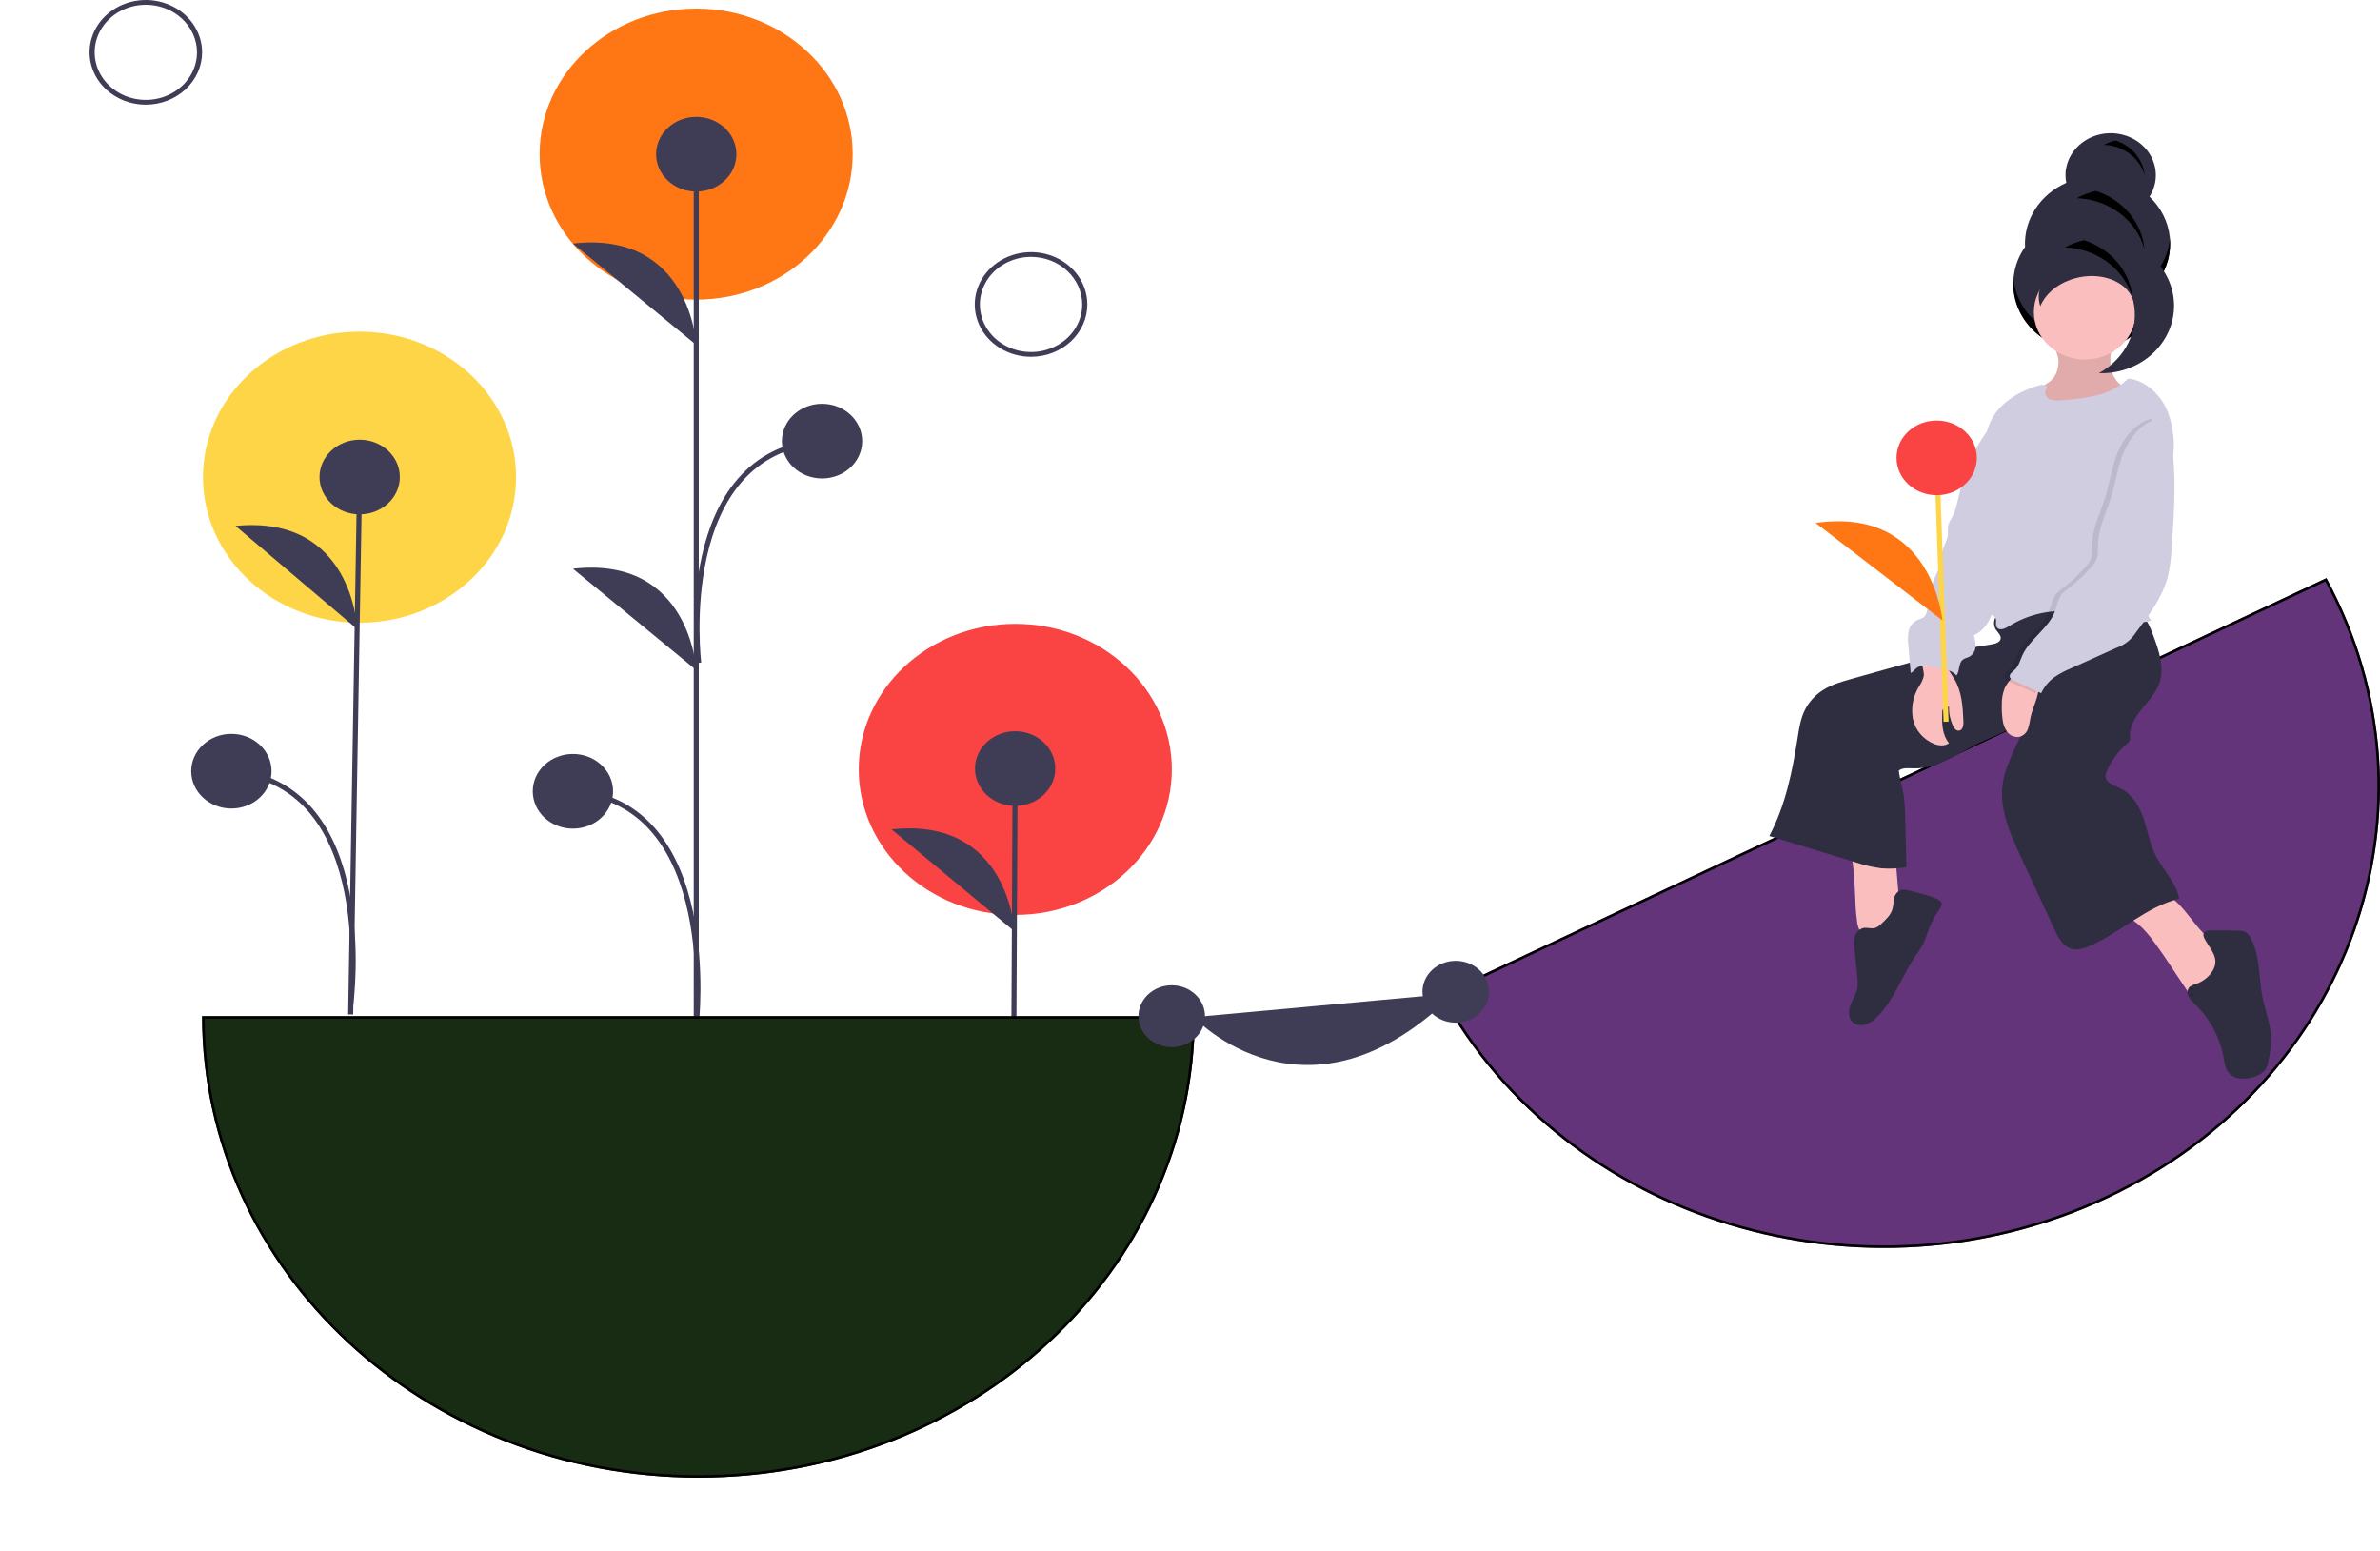 <svg width="947" height="617" viewBox="0 0 947 617" fill="none" xmlns="http://www.w3.org/2000/svg">
<g id="flowerandme 1" clip-path="url(#clip0_0_1)">
<path id="Vector" d="M403.98 364C438.38 364 466.267 338.077 466.267 306.099C466.267 274.121 438.38 248.198 403.98 248.198C369.58 248.198 341.693 274.121 341.693 306.099C341.693 338.077 369.58 364 403.98 364Z" fill="#FA4343"/>
<path id="Vector_2" d="M403.416 410.81L403.927 305.78" stroke="#3F3D56" stroke-width="2" stroke-miterlimit="10"/>
<path id="Vector_3" d="M403.927 320.633C412.751 320.633 419.904 313.983 419.904 305.78C419.904 297.577 412.751 290.928 403.927 290.928C395.102 290.928 387.949 297.577 387.949 305.78C387.949 313.983 395.102 320.633 403.927 320.633Z" fill="#3F3D56"/>
<path id="leaf3" d="M403.612 370.512C403.612 370.512 401.551 324.867 354.734 329.975Z" fill="#3F3D56"/>
<path id="Vector_4" d="M143.052 247.752C177.453 247.752 205.339 221.829 205.339 189.851C205.339 157.873 177.453 131.95 143.052 131.95C108.652 131.95 80.766 157.873 80.766 189.851C80.766 221.829 108.652 247.752 143.052 247.752Z" fill="#FED546"/>
<path id="Vector_5" d="M139.526 403.608L143.11 189.787" stroke="#3F3D56" stroke-width="2" stroke-miterlimit="10"/>
<path id="Vector_6" d="M143.11 204.64C151.935 204.64 159.088 197.99 159.088 189.787C159.088 181.584 151.935 174.934 143.11 174.934C134.286 174.934 127.133 181.584 127.133 189.787C127.133 197.99 134.286 204.64 143.11 204.64Z" fill="#3F3D56"/>
<path id="leaf" d="M142.096 250.269C142.096 250.269 140.579 204.605 93.704 209.231Z" fill="#3F3D56"/>
<path id="Vector_7" d="M139.594 399.525C139.594 399.525 151.335 311.926 92.067 306.823" stroke="#3F3D56" stroke-width="2" stroke-miterlimit="10"/>
<path id="Vector_8" d="M92.067 321.676C100.892 321.676 108.045 315.026 108.045 306.823C108.045 298.62 100.892 291.971 92.067 291.971C83.243 291.971 76.09 298.62 76.09 306.823C76.09 315.026 83.243 321.676 92.067 321.676Z" fill="#3F3D56"/>
<path id="Vector_9" d="M277 119.209C311.4 119.209 339.287 93.285 339.287 61.307C339.287 29.33 311.4 3.406 277 3.406C242.6 3.406 214.713 29.33 214.713 61.307C214.713 93.285 242.6 119.209 277 119.209Z" fill="#FF7715"/>
<path id="Vector_10" d="M277.039 411.853V61.52" stroke="#3F3D56" stroke-width="2" stroke-miterlimit="10"/>
<path id="Vector_11" d="M277.039 76.207C285.863 76.207 293.017 69.557 293.017 61.354C293.017 53.151 285.863 46.501 277.039 46.501C268.215 46.501 261.061 53.151 261.061 61.354C261.061 69.557 268.215 76.207 277.039 76.207Z" fill="#3F3D56"/>
<path id="Vector_12" d="M227.964 329.675C236.788 329.675 243.942 323.025 243.942 314.822C243.942 306.619 236.788 299.969 227.964 299.969C219.14 299.969 211.986 306.619 211.986 314.822C211.986 323.025 219.14 329.675 227.964 329.675Z" fill="#3F3D56"/>
<g id="leaf1">
<path id="Vector_13" d="M277.039 137.223C277.039 137.223 274.756 91.587 227.964 96.892Z" fill="#3F3D56"/>
</g>
<path id="leaf2" d="M277.039 266.596C277.039 266.596 274.756 220.96 227.964 226.265Z" fill="#3F3D56"/>
<g id="swingpart">
<path id="Vector_14" d="M475 404.675C475 404.675 520.209 453.27 578.604 395.194Z" fill="#3F3D56"/>
</g>
<path id="Vector_15" d="M277.039 407.77C277.039 407.77 287.31 319.065 227.964 314.822" stroke="#3F3D56" stroke-width="2" stroke-miterlimit="10"/>
<path id="Vector_16" d="M327.094 190.35C335.918 190.35 343.072 183.7 343.072 175.497C343.072 167.294 335.918 160.644 327.094 160.644C318.27 160.644 311.116 167.294 311.116 175.497C311.116 183.7 318.27 190.35 327.094 190.35Z" fill="#3F3D56"/>
<path id="Vector_17" d="M278.019 263.714C278.019 263.714 267.748 179.741 327.094 175.497" stroke="#3F3D56" stroke-width="2" stroke-miterlimit="10"/>
<g id="circle" filter="url(#filter0_f_0_1)">
<path d="M410.253 141.948C405.823 141.948 401.493 140.727 397.81 138.439C394.127 136.152 391.256 132.9 389.561 129.096C387.866 125.292 387.423 121.106 388.287 117.067C389.151 113.029 391.284 109.319 394.416 106.408C397.548 103.496 401.539 101.513 405.883 100.71C410.228 99.906 414.731 100.319 418.823 101.895C422.915 103.47 426.413 106.139 428.874 109.562C431.335 112.986 432.648 117.011 432.648 121.129C432.642 126.648 430.28 131.94 426.081 135.843C421.883 139.746 416.19 141.942 410.253 141.948ZM410.253 102.202C406.226 102.202 402.289 103.312 398.941 105.392C395.593 107.472 392.983 110.428 391.442 113.886C389.901 117.344 389.498 121.15 390.284 124.821C391.069 128.493 393.009 131.865 395.856 134.512C398.703 137.159 402.331 138.961 406.281 139.692C410.23 140.422 414.324 140.047 418.044 138.615C421.764 137.182 424.944 134.756 427.181 131.644C429.418 128.531 430.612 124.872 430.612 121.129C430.606 116.111 428.459 111.3 424.642 107.752C420.825 104.204 415.65 102.208 410.253 102.202Z" fill="#3F3D56"/>
</g>
<g id="circle_2" filter="url(#filter1_f_0_1)">
<path d="M58.026 41.638C53.596 41.638 49.266 40.417 45.583 38.129C41.9 35.842 39.03 32.59 37.335 28.786C35.64 24.982 35.196 20.796 36.06 16.757C36.924 12.719 39.057 9.009 42.19 6.098C45.322 3.186 49.312 1.203 53.657 0.4C58.001 -0.403 62.504 0.009 66.596 1.585C70.689 3.161 74.186 5.829 76.647 9.253C79.108 12.676 80.422 16.701 80.422 20.819C80.415 26.339 78.053 31.63 73.855 35.533C69.656 39.436 63.964 41.632 58.026 41.638ZM58.026 1.893C53.999 1.893 50.063 3.003 46.715 5.082C43.366 7.162 40.757 10.118 39.216 13.576C37.675 17.035 37.272 20.84 38.057 24.511C38.843 28.183 40.782 31.555 43.629 34.202C46.477 36.849 50.104 38.651 54.054 39.382C58.003 40.112 62.097 39.737 65.817 38.305C69.537 36.872 72.717 34.446 74.954 31.334C77.192 28.221 78.386 24.562 78.386 20.819C78.38 15.801 76.233 10.991 72.416 7.442C68.599 3.894 63.424 1.898 58.026 1.893Z" fill="#3F3D56"/>
</g>
<g id="Vector_18" filter="url(#filter2_d_0_1)">
<path d="M277.913 583.879C386.984 583.879 475.404 501.685 475.404 400.293H80.422C80.422 501.685 168.842 583.879 277.913 583.879Z" fill="#182B13"/>
<path d="M474.904 400.793C474.613 501.645 386.564 583.379 277.913 583.379C169.262 583.379 81.213 501.645 80.922 400.793H474.904Z" stroke="black"/>
</g>
<path id="Vector_19" d="M466.234 416.604C473.543 416.604 479.468 411.096 479.468 404.302C479.468 397.508 473.543 392 466.234 392C458.925 392 453 397.508 453 404.302C453 411.096 458.925 416.604 466.234 416.604Z" fill="#3F3D56"/>
<g id="swing">
<g id="Vector_20" filter="url(#filter3_d_0_1)">
<path d="M838.602 472.693C935.931 426.928 974.92 316.483 925.689 226.007L573.232 391.738C622.463 482.214 741.274 518.458 838.602 472.693Z" fill="#64347B"/>
<path d="M573.925 391.965L925.474 226.66C974.214 316.786 935.329 426.658 838.389 472.24C741.451 517.823 623.175 481.85 573.925 391.965Z" stroke="black"/>
</g>
<path id="Vector_21" d="M845.741 131.021C846.397 130.607 847.031 130.165 847.647 129.703C846.363 133.277 844.293 136.565 841.569 139.355C840.931 140.008 840.251 140.619 839.552 141.209C839.538 141.06 839.523 140.91 839.514 140.761C839.433 139.313 839.547 137.789 839.568 136.298C841.995 134.954 844.097 133.157 845.741 131.021Z" fill="url(#paint0_linear_0_1)"/>
<path id="Vector_22" d="M579.234 406.87C586.543 406.87 592.468 401.362 592.468 394.568C592.468 387.774 586.543 382.266 579.234 382.266C571.925 382.266 566 387.774 566 394.568C566 401.362 571.925 406.87 579.234 406.87Z" fill="#3F3D56"/>
<path id="Vector_23" d="M855.292 78.224C856.774 75.903 857.628 73.282 857.782 70.587C857.936 67.892 857.385 65.202 856.176 62.748C854.967 60.294 853.137 58.149 850.841 56.497C848.545 54.844 845.853 53.733 842.995 53.259C840.136 52.786 837.197 52.963 834.429 53.776C831.66 54.589 829.145 56.013 827.098 57.928C825.051 59.842 823.534 62.189 822.676 64.767C821.818 67.346 821.645 70.079 822.172 72.733C817.035 75.007 812.736 78.643 809.816 83.182C806.897 87.722 805.486 92.963 805.762 98.246C803.308 101.748 801.767 105.734 801.263 109.887C800.758 114.04 801.303 118.245 802.855 122.168C804.407 126.09 806.922 129.622 810.201 132.482C813.48 135.341 817.431 137.45 821.741 138.64C826.051 139.83 830.6 140.067 835.027 139.335C839.453 138.602 843.634 136.919 847.238 134.419C850.841 131.92 853.767 128.673 855.782 124.937C857.797 121.201 858.847 117.079 858.847 112.899C858.847 112.471 858.833 112.046 858.812 111.623C862.394 106.512 863.998 100.42 863.358 94.349C862.718 88.278 859.873 82.591 855.292 78.224Z" fill="#2F2E41"/>
<path id="Vector_24" d="M821.934 68.493C822.014 68.457 822.091 68.415 822.171 68.379C822.114 68.09 822.075 67.796 822.034 67.502C822.025 67.564 822.013 67.624 822.005 67.685C821.97 67.956 821.954 68.224 821.934 68.493Z" fill="black"/>
<path id="Vector_25" d="M863.287 95.829C862.762 99.911 861.23 103.826 858.812 107.269C858.833 107.692 858.847 108.117 858.847 108.545C858.848 115.479 855.963 122.144 850.797 127.145C845.63 132.146 838.583 135.095 831.131 135.375C823.678 135.654 816.398 133.243 810.815 128.645C805.232 124.048 801.778 117.62 801.178 110.709C801.115 111.432 801.077 112.161 801.077 112.899C801.077 120.021 804.12 126.851 809.537 131.886C814.954 136.922 822.301 139.751 829.962 139.751C837.622 139.751 844.969 136.922 850.386 131.886C855.803 126.851 858.847 120.021 858.847 112.899C858.847 112.471 858.833 112.046 858.812 111.623C862.314 106.634 863.926 100.701 863.392 94.764C863.361 95.119 863.334 95.473 863.287 95.829Z" fill="black"/>
<path id="Vector_26" d="M738.893 366.306C739.031 367.834 739.476 369.324 740.206 370.699C740.578 371.383 741.119 371.976 741.784 372.429C742.45 372.882 743.221 373.183 744.035 373.305C745.533 373.314 747 372.919 748.26 372.167C750.832 370.918 753.501 369.467 754.843 367.076C756.143 364.761 755.956 361.999 755.736 359.396L754.009 338.921C749.849 338.814 745.67 338.816 741.513 339.027C737.396 339.235 736.673 340.136 737.246 343.873C738.387 351.309 737.832 358.863 738.893 366.306Z" fill="#FBBEBE"/>
<path id="Vector_27" d="M860.943 380.144L870.842 395.011C871.268 395.875 872.04 396.551 872.995 396.892C873.705 396.988 874.43 396.871 875.063 396.558C878.365 395.217 880.892 392.67 883.316 390.193C884.961 388.512 886.661 386.74 887.279 384.541C887.598 383.349 887.584 382.1 887.238 380.914C886.892 379.728 886.225 378.644 885.301 377.766C884.145 376.83 882.896 376 881.569 375.286C873.744 370.38 870.213 361.059 862.488 356.017C862.042 355.673 861.499 355.456 860.923 355.392C860.349 355.423 859.794 355.596 859.316 355.893C855.796 357.686 852.276 359.48 848.756 361.274C844.183 363.599 845.632 363.872 849.105 366.377C854.221 370.067 857.416 375.225 860.943 380.144Z" fill="#FBBEBE"/>
<path id="Vector_28" d="M760.38 354.464C758.93 354.04 757.305 353.657 755.938 354.275C755.299 354.639 754.758 355.133 754.356 355.722C753.955 356.31 753.704 356.976 753.623 357.668C753.348 359.034 753.381 360.452 752.973 361.79C752.285 364.045 750.437 365.806 748.655 367.465C747.936 368.264 747 368.869 745.944 369.219C744.517 369.559 742.999 368.938 741.548 369.174C740.702 369.375 739.932 369.788 739.321 370.367C738.709 370.947 738.28 371.67 738.079 372.46C737.702 374.043 737.644 375.678 737.91 377.282L739.033 388.693C739.231 390.084 739.247 391.492 739.079 392.886C738.665 395.395 737.096 397.597 736.226 400.002C735.356 402.408 735.404 405.479 737.582 407.01C738.343 407.481 739.219 407.767 740.129 407.841C741.04 407.916 741.956 407.777 742.793 407.436C744.461 406.737 745.936 405.695 747.109 404.39C753.776 397.631 756.753 388.477 761.938 380.676C763.262 378.872 764.446 376.983 765.482 375.023C766.194 373.507 766.646 371.9 767.222 370.335C768.017 368.245 768.971 366.21 770.077 364.246C770.694 363.122 773.055 360.416 772.559 359.161C771.713 357.02 762.625 355.122 760.38 354.464Z" fill="#2F2E41"/>
<path id="Vector_29" d="M880.596 385.941C879.096 388.556 876.593 390.551 873.583 391.528C872.709 391.748 871.896 392.139 871.199 392.675C870.741 393.195 870.457 393.828 870.383 394.496C870.309 395.164 870.448 395.838 870.782 396.434C871.471 397.613 872.367 398.677 873.434 399.581C879.419 405.469 883.377 412.883 884.801 420.875C885.155 422.892 885.387 425.035 886.685 426.684C889.221 429.904 894.619 429.694 898.431 427.858C899.596 427.362 900.606 426.6 901.369 425.644C902.004 424.606 902.408 423.461 902.557 422.275C903.245 419.338 903.625 416.345 903.691 413.339C903.617 407.665 901.325 402.242 900.23 396.66C898.676 388.738 899.455 380.205 895.486 373.047C895.091 372.207 894.466 371.477 893.674 370.929C892.681 370.444 891.567 370.212 890.446 370.256C886.861 370.12 883.273 370.09 879.683 370.168C878.678 370.19 877.502 370.307 876.981 371.107C876.448 371.926 876.914 372.97 877.382 373.821C879.603 377.863 883.203 381.093 880.596 385.941Z" fill="#2F2E41"/>
<path id="Vector_30" d="M795.427 243.947C794.424 244.717 793.745 245.789 793.507 246.977C793.27 248.166 793.489 249.394 794.128 250.447C794.923 251.671 796.349 252.811 796.037 254.211C795.712 255.665 793.79 256.159 792.212 256.392C778.311 258.447 764.783 262.23 751.305 266.003L737.167 269.96C733.091 271.101 728.944 272.272 725.421 274.495C722.189 276.542 719.631 279.383 718.032 282.7C716.416 286.069 715.861 289.78 715.284 293.429C713.16 306.859 710.449 320.422 704.003 332.602L738.292 343.053C741.616 344.188 745.06 344.994 748.566 345.457C751.908 345.715 755.273 345.564 758.573 345.007C758.36 337.889 758.23 330.557 758.017 323.44C757.995 321.192 757.838 318.947 757.547 316.715C757.033 313.304 755.894 309.986 755.539 306.558C757.121 305.345 759.42 305.646 761.47 305.702C766.148 305.829 770.714 304.317 774.874 302.325C779.034 300.332 782.902 297.849 787.039 295.816C793.932 292.427 801.77 290.148 807.032 284.799C804.352 294.294 798.02 302.568 796.796 312.318C795.558 322.169 799.871 331.81 804.093 340.918L817.583 370.02C819.072 373.233 821.056 376.845 824.728 377.612C827.016 378.089 829.376 377.291 831.5 376.367C843.916 370.961 853.849 360.799 867.105 357.55C866.117 351.447 860.93 346.402 857.993 340.868C855.515 336.201 854.706 330.945 853.055 325.972C851.404 320.998 848.568 315.959 843.579 313.595C841.211 312.472 838.02 311.496 837.799 309.033C837.784 308.242 837.964 307.458 838.326 306.742C840.103 302.587 842.86 298.856 846.395 295.824C846.85 295.498 847.214 295.074 847.456 294.59C847.587 294.11 847.614 293.611 847.535 293.121C847.284 289.158 849.567 285.452 852.113 282.266C854.659 279.079 857.601 276.047 859.037 272.308C861.505 265.881 859.055 258.817 856.615 252.381C855.629 249.779 854.592 247.097 852.565 245.082C849.388 241.921 844.44 241.011 839.815 240.539C824.86 239.015 807.311 235.371 795.427 243.947Z" fill="#2F2E41"/>
<path id="Vector_31" d="M793.87 245.869C794.373 245.774 794.84 245.555 795.221 245.236C795.602 244.916 795.884 244.507 796.037 244.052C796.076 243.873 796.087 243.691 796.072 243.509C795.856 243.654 795.639 243.795 795.427 243.947C794.74 244.454 794.204 245.116 793.87 245.869Z" fill="black"/>
<path id="Vector_32" d="M819.059 143.212C819.237 146.387 818.206 149.785 815.58 151.822C814.738 152.476 813.76 152.971 812.95 153.659C812.23 154.346 811.679 155.172 811.337 156.077C810.994 156.982 810.868 157.946 810.967 158.902C811.066 159.857 811.388 160.781 811.91 161.609C812.432 162.437 813.141 163.149 813.99 163.697C816.716 165.243 820.183 164.826 823.33 164.318C827.527 163.773 831.641 162.775 835.589 161.345C839.56 159.895 842.94 157.321 845.252 153.988C841.825 152.212 839.959 148.481 839.751 144.84C839.543 141.193 840.618 137.055 838.134 134.226C835.742 131.502 831.239 131.522 827.592 132.457C825.762 132.926 823.99 133.575 822.157 134.035C821.228 134.267 818.16 134.274 817.553 134.909C816.449 136.065 818.956 141.375 819.059 143.212Z" fill="#FBBEBE"/>
<path id="Vector_33" opacity="0.1" d="M819.059 143.212C819.237 146.387 818.206 149.785 815.58 151.822C814.738 152.476 813.76 152.971 812.95 153.659C812.23 154.346 811.679 155.172 811.337 156.077C810.994 156.982 810.868 157.946 810.967 158.902C811.066 159.857 811.388 160.781 811.91 161.609C812.432 162.437 813.141 163.149 813.99 163.697C816.716 165.243 820.183 164.826 823.33 164.318C827.527 163.773 831.641 162.775 835.589 161.345C839.56 159.895 842.94 157.321 845.252 153.988C841.825 152.212 839.959 148.481 839.751 144.84C839.543 141.193 840.618 137.055 838.134 134.226C835.742 131.502 831.239 131.522 827.592 132.457C825.762 132.926 823.99 133.575 822.157 134.035C821.228 134.267 818.16 134.274 817.553 134.909C816.449 136.065 818.956 141.375 819.059 143.212Z" fill="black"/>
<path id="Vector_34" d="M829.571 143.016C840.781 143.016 849.869 134.569 849.869 124.148C849.869 113.727 840.781 105.28 829.571 105.28C818.361 105.28 809.274 113.727 809.274 124.148C809.274 134.569 818.361 143.016 829.571 143.016Z" fill="#FBBEBE"/>
<path id="Vector_35" d="M765.478 268.909C765.113 270.4 764.466 271.818 763.567 273.098C761.2 277.007 760.345 281.551 761.144 285.975C761.572 288.168 762.575 290.23 764.062 291.979C765.55 293.727 767.478 295.108 769.676 296.001C771.576 296.696 773.93 296.879 775.497 295.662C772.785 292.383 772.641 287.906 772.803 283.773C772.756 283.001 772.954 282.234 773.373 281.566C773.484 281.407 773.629 281.271 773.799 281.166C773.969 281.061 774.161 280.99 774.362 280.957C774.563 280.924 774.769 280.929 774.967 280.973C775.166 281.017 775.353 281.098 775.516 281.212C775.447 283.814 775.988 286.4 777.101 288.788C777.531 289.707 778.264 290.722 779.342 290.696C780.887 290.658 781.305 288.712 781.246 287.276C781.007 281.424 780.699 275.329 777.664 270.197C776.553 268.319 775.072 266.555 774.65 264.447C774.63 263.717 774.358 263.011 773.874 262.435C773.54 262.191 773.149 262.021 772.732 261.94C770.985 261.481 766.849 260.052 765.407 261.574C763.861 263.205 765.757 266.959 765.478 268.909Z" fill="#FBBEBE"/>
<path id="Vector_36" d="M795.622 168.658C793.294 168.414 791.456 170.395 790.181 172.221C785.43 179.032 782.01 186.57 780.079 194.486C779.096 198.527 778.478 202.723 776.414 206.395C775.918 207.158 775.517 207.971 775.222 208.819C775.045 210.113 774.983 211.42 775.036 212.724C774.821 215.081 773.323 217.176 772.819 219.495C772.519 220.878 772.58 222.309 772.313 223.697C771.846 226.128 770.409 228.291 769.489 230.608C767.871 234.688 767.885 239.167 766.694 243.373C766.548 244.066 766.226 244.716 765.753 245.27C764.946 246.094 763.655 246.296 762.598 246.824C761.767 247.297 761.054 247.93 760.508 248.68C759.961 249.43 759.593 250.28 759.429 251.173C759.114 252.959 759.078 254.778 759.321 256.574L760.254 267.735C761.216 267.36 761.844 266.348 762.646 265.728C764.113 264.594 766.268 264.848 768.146 265.165L770.882 265.626C773.68 266.097 776.723 266.698 778.518 268.749C779.944 266.675 779.129 263.619 781.321 262.239C782.034 261.791 782.917 261.639 783.669 261.249C784.377 260.823 784.964 260.245 785.38 259.563C785.796 258.881 786.028 258.116 786.058 257.333C786.101 255.767 785.869 254.206 785.371 252.71C788.885 251.331 791.064 248.023 792.439 244.716C793.952 240.713 795.046 236.583 795.707 232.385C798.882 215.799 801.783 199.094 802.071 182.249C802.272 179.432 801.937 176.603 801.083 173.893C800.083 171.234 798.634 168.973 795.622 168.658Z" fill="#D0CDE1"/>
<path id="Vector_37" d="M846.794 150.594C843.444 153.861 839.161 156.173 834.449 157.26C829.761 158.331 824.975 158.987 820.154 159.217C818.671 159.448 817.15 159.326 815.732 158.862C814.369 158.288 813.334 156.788 813.888 155.496C814.157 155.096 814.338 154.652 814.422 154.187C814.398 153.038 812.579 152.942 811.397 153.282C803.584 155.529 796.09 159.977 792.484 166.801C790.447 170.656 789.775 174.991 789.129 179.244C787.431 190.429 785.736 201.857 788.013 212.953C789.227 218.87 791.563 224.637 791.709 230.659C791.79 234.033 791.178 237.395 791.206 240.77C791.098 241.952 791.439 243.133 792.168 244.106C792.731 244.713 793.578 245.096 793.97 245.809C794.626 247.002 793.75 248.639 794.613 249.711C795.676 251.032 797.895 250.084 799.36 249.152C806.725 244.503 815.62 242.421 824.476 243.274C835.114 244.336 845.685 249.606 856.002 246.972C855.471 246.252 855.012 245.488 854.633 244.689C849.488 228.974 849.837 211.408 857.536 196.623C860.166 191.572 863.657 186.758 864.664 181.225C865.071 178.637 865.103 176.01 864.76 173.414C864.218 168.391 862.931 163.327 859.994 159.08C857.058 154.834 852.198 151.092 846.794 150.594Z" fill="#D0CDE1"/>
<path id="Vector_38" d="M797.688 273.765C796.861 275.817 796.465 277.997 796.519 280.187C796.443 282.283 796.555 284.38 796.855 286.458C797.027 288.234 797.708 289.935 798.827 291.384C799.399 292.096 800.186 292.636 801.088 292.934C801.99 293.232 802.966 293.275 803.894 293.058C804.625 292.776 805.278 292.346 805.807 291.799C806.336 291.253 806.727 290.603 806.951 289.898C807.388 288.489 807.709 287.05 807.911 285.596C808.8 281.313 811.22 277.293 811.262 272.931C811.296 272.414 811.207 271.896 811.004 271.414C810.124 269.621 805.812 267.609 803.706 267.911C801.071 268.288 798.644 271.695 797.688 273.765Z" fill="#FBBEBE"/>
<path id="Vector_39" opacity="0.1" d="M856.262 166.524C855.861 170.276 859.765 173.103 861.308 176.59C861.939 178.217 862.299 179.925 862.373 181.654C863.458 193.649 862.616 205.715 861.773 217.727C861.619 221.726 861.086 225.704 860.178 229.616C858 237.825 852.64 244.94 847.388 251.843C845.583 254.61 842.822 256.727 839.556 257.847L821.534 265.963C819.276 266.89 817.13 268.037 815.132 269.385C812.814 271.074 810.991 273.28 809.833 275.799C806.337 274.138 802.706 272.647 799.21 270.986C798.391 270.597 797.476 270.09 797.335 269.246C797.146 268.113 798.419 267.313 799.295 266.507C800.935 264.999 801.441 262.763 802.329 260.784C805.229 254.318 812.524 250.18 815.155 243.615C816.166 241.093 816.475 238.242 818.269 236.127C819.294 235.068 820.448 234.121 821.707 233.306C824.486 231.114 827.038 228.686 829.33 226.052C830.36 225.059 831.203 223.912 831.823 222.659C832.611 220.795 832.375 218.718 832.416 216.717C832.55 210.165 835.737 204.054 837.688 197.757C839.526 191.826 840.292 185.606 842.703 179.855C845.113 174.105 849.835 168.07 856.262 166.524Z" fill="black"/>
<path id="Vector_40" d="M858.604 166.524C858.203 170.276 862.107 173.103 863.65 176.59C864.281 178.217 864.641 179.925 864.715 181.654C865.8 193.649 864.958 205.715 864.115 217.727C863.961 221.726 863.428 225.704 862.52 229.616C860.342 237.825 854.982 244.94 849.73 251.843C847.925 254.61 845.164 256.727 841.898 257.847L823.876 265.963C821.618 266.89 819.472 268.037 817.474 269.385C815.156 271.074 813.333 273.28 812.175 275.799C808.679 274.138 805.048 272.647 801.552 270.986C800.733 270.597 799.818 270.09 799.677 269.246C799.488 268.113 800.761 267.313 801.637 266.507C803.277 264.999 803.783 262.763 804.671 260.784C807.571 254.318 814.866 250.18 817.497 243.615C818.508 241.093 818.818 238.242 820.611 236.127C821.637 235.068 822.79 234.121 824.049 233.306C826.828 231.114 829.38 228.686 831.672 226.052C832.702 225.059 833.545 223.912 834.165 222.659C834.953 220.795 834.717 218.718 834.758 216.717C834.892 210.165 838.079 204.054 840.03 197.757C841.868 191.826 842.634 185.606 845.045 179.855C847.455 174.105 852.177 168.07 858.604 166.524Z" fill="#D0CDE1"/>
<path id="Vector_41" d="M839.637 94.979C833.383 94.268 827.051 95.487 821.615 98.447C822.416 98.475 823.221 98.526 824.031 98.617C830.037 99.291 835.664 101.702 840.118 105.509C844.571 109.315 847.626 114.326 848.852 119.833C850.078 125.341 849.412 131.067 846.949 136.204C844.485 141.341 840.349 145.629 835.123 148.463C842.569 148.716 849.832 146.283 855.394 141.675C860.956 137.066 864.386 130.638 864.969 123.733C865.552 116.828 863.241 109.981 858.521 104.623C853.8 99.264 847.034 95.809 839.637 94.979Z" fill="#2F2E41"/>
<path id="Vector_42" d="M848.523 109.906C849.224 111.383 849.605 112.973 849.645 114.587C849.684 116.201 849.38 117.806 848.751 119.31C848.614 118.922 848.456 118.539 848.277 118.165C844.707 110.781 833.709 107.724 823.712 111.338C817.823 113.467 813.597 117.437 811.847 121.849C809.302 114.71 814.471 106.508 823.957 103.078C833.954 99.464 844.952 102.521 848.523 109.906Z" fill="#2F2E41"/>
<path id="Vector_43" d="M848.578 118.725C848.117 113.542 846.047 108.594 842.621 104.483C839.195 100.371 834.559 97.272 829.276 95.56C826.587 96.176 824.006 97.148 821.615 98.448C822.416 98.475 823.221 98.526 824.031 98.617C829.829 99.269 835.279 101.539 839.662 105.129C844.044 108.719 847.153 113.459 848.578 118.725Z" fill="black"/>
<path id="Vector_44" d="M853.263 99.131C852.801 93.948 850.731 89 847.305 84.889C843.879 80.777 839.243 77.678 833.96 75.966C831.271 76.582 828.69 77.554 826.299 78.853C827.1 78.881 827.905 78.932 828.715 79.023C834.513 79.675 839.963 81.945 844.346 85.535C848.728 89.125 851.837 93.865 853.263 99.131Z" fill="black"/>
<path id="Vector_45" d="M853.382 69.864C853.103 66.736 851.854 63.751 849.787 61.269C847.719 58.788 844.921 56.917 841.733 55.884C840.109 56.256 838.552 56.843 837.109 57.627C837.592 57.644 838.078 57.674 838.567 57.729C842.067 58.123 845.356 59.493 848.001 61.659C850.645 63.826 852.522 66.686 853.382 69.864Z" fill="black"/>
<path id="Vector_46" d="M774.339 287.131L770.604 182.158" stroke="#FED546" stroke-width="2" stroke-miterlimit="10"/>
<path id="Vector_47" d="M770.604 197.011C779.428 197.011 786.582 190.361 786.582 182.158C786.582 173.955 779.428 167.305 770.604 167.305C761.779 167.305 754.626 173.955 754.626 182.158C754.626 190.361 761.779 197.011 770.604 197.011Z" fill="#FA4343"/>
<path id="Vector_48" d="M772.906 246.855C772.906 246.855 769.002 201.314 722.424 208.054Z" fill="#FF7715"/>
</g>
</g>
<defs>
<filter id="filter0_f_0_1" x="383.857" y="96.31" width="52.792" height="49.638" filterUnits="userSpaceOnUse" color-interpolation-filters="sRGB">
<feFlood flood-opacity="0" result="BackgroundImageFix"/>
<feBlend mode="normal" in="SourceGraphic" in2="BackgroundImageFix" result="shape"/>
<feGaussianBlur stdDeviation="2" result="effect1_foregroundBlur_0_1"/>
</filter>
<filter id="filter1_f_0_1" x="31.63" y="-4" width="52.792" height="49.638" filterUnits="userSpaceOnUse" color-interpolation-filters="sRGB">
<feFlood flood-opacity="0" result="BackgroundImageFix"/>
<feBlend mode="normal" in="SourceGraphic" in2="BackgroundImageFix" result="shape"/>
<feGaussianBlur stdDeviation="2" result="effect1_foregroundBlur_0_1"/>
</filter>
<filter id="filter2_d_0_1" x="76.422" y="400.293" width="402.983" height="191.586" filterUnits="userSpaceOnUse" color-interpolation-filters="sRGB">
<feFlood flood-opacity="0" result="BackgroundImageFix"/>
<feColorMatrix in="SourceAlpha" type="matrix" values="0 0 0 0 0 0 0 0 0 0 0 0 0 0 0 0 0 0 127 0" result="hardAlpha"/>
<feOffset dy="4"/>
<feGaussianBlur stdDeviation="2"/>
<feComposite in2="hardAlpha" operator="out"/>
<feColorMatrix type="matrix" values="0 0 0 0 0 0 0 0 0 0 0 0 0 0 0 0 0 0 0.25 0"/>
<feBlend mode="normal" in2="BackgroundImageFix" result="effect1_dropShadow_0_1"/>
<feBlend mode="normal" in="SourceGraphic" in2="effect1_dropShadow_0_1" result="shape"/>
</filter>
<filter id="filter3_d_0_1" x="569.232" y="226.007" width="381.762" height="274.491" filterUnits="userSpaceOnUse" color-interpolation-filters="sRGB">
<feFlood flood-opacity="0" result="BackgroundImageFix"/>
<feColorMatrix in="SourceAlpha" type="matrix" values="0 0 0 0 0 0 0 0 0 0 0 0 0 0 0 0 0 0 127 0" result="hardAlpha"/>
<feOffset dy="4"/>
<feGaussianBlur stdDeviation="2"/>
<feComposite in2="hardAlpha" operator="out"/>
<feColorMatrix type="matrix" values="0 0 0 0 0 0 0 0 0 0 0 0 0 0 0 0 0 0 0.25 0"/>
<feBlend mode="normal" in2="BackgroundImageFix" result="effect1_dropShadow_0_1"/>
<feBlend mode="normal" in="SourceGraphic" in2="effect1_dropShadow_0_1" result="shape"/>
</filter>
<linearGradient id="paint0_linear_0_1" x1="843.566" y1="141.209" x2="843.566" y2="129.703" gradientUnits="userSpaceOnUse">
<stop stop-color="#808080" stop-opacity="0.25"/>
<stop offset="0.535" stop-color="#808080" stop-opacity="0.12"/>
<stop offset="1" stop-color="#808080" stop-opacity="0.1"/>
</linearGradient>
<clipPath id="clip0_0_1">
<rect width="947" height="617" fill="white"/>
</clipPath>
</defs>
</svg>
